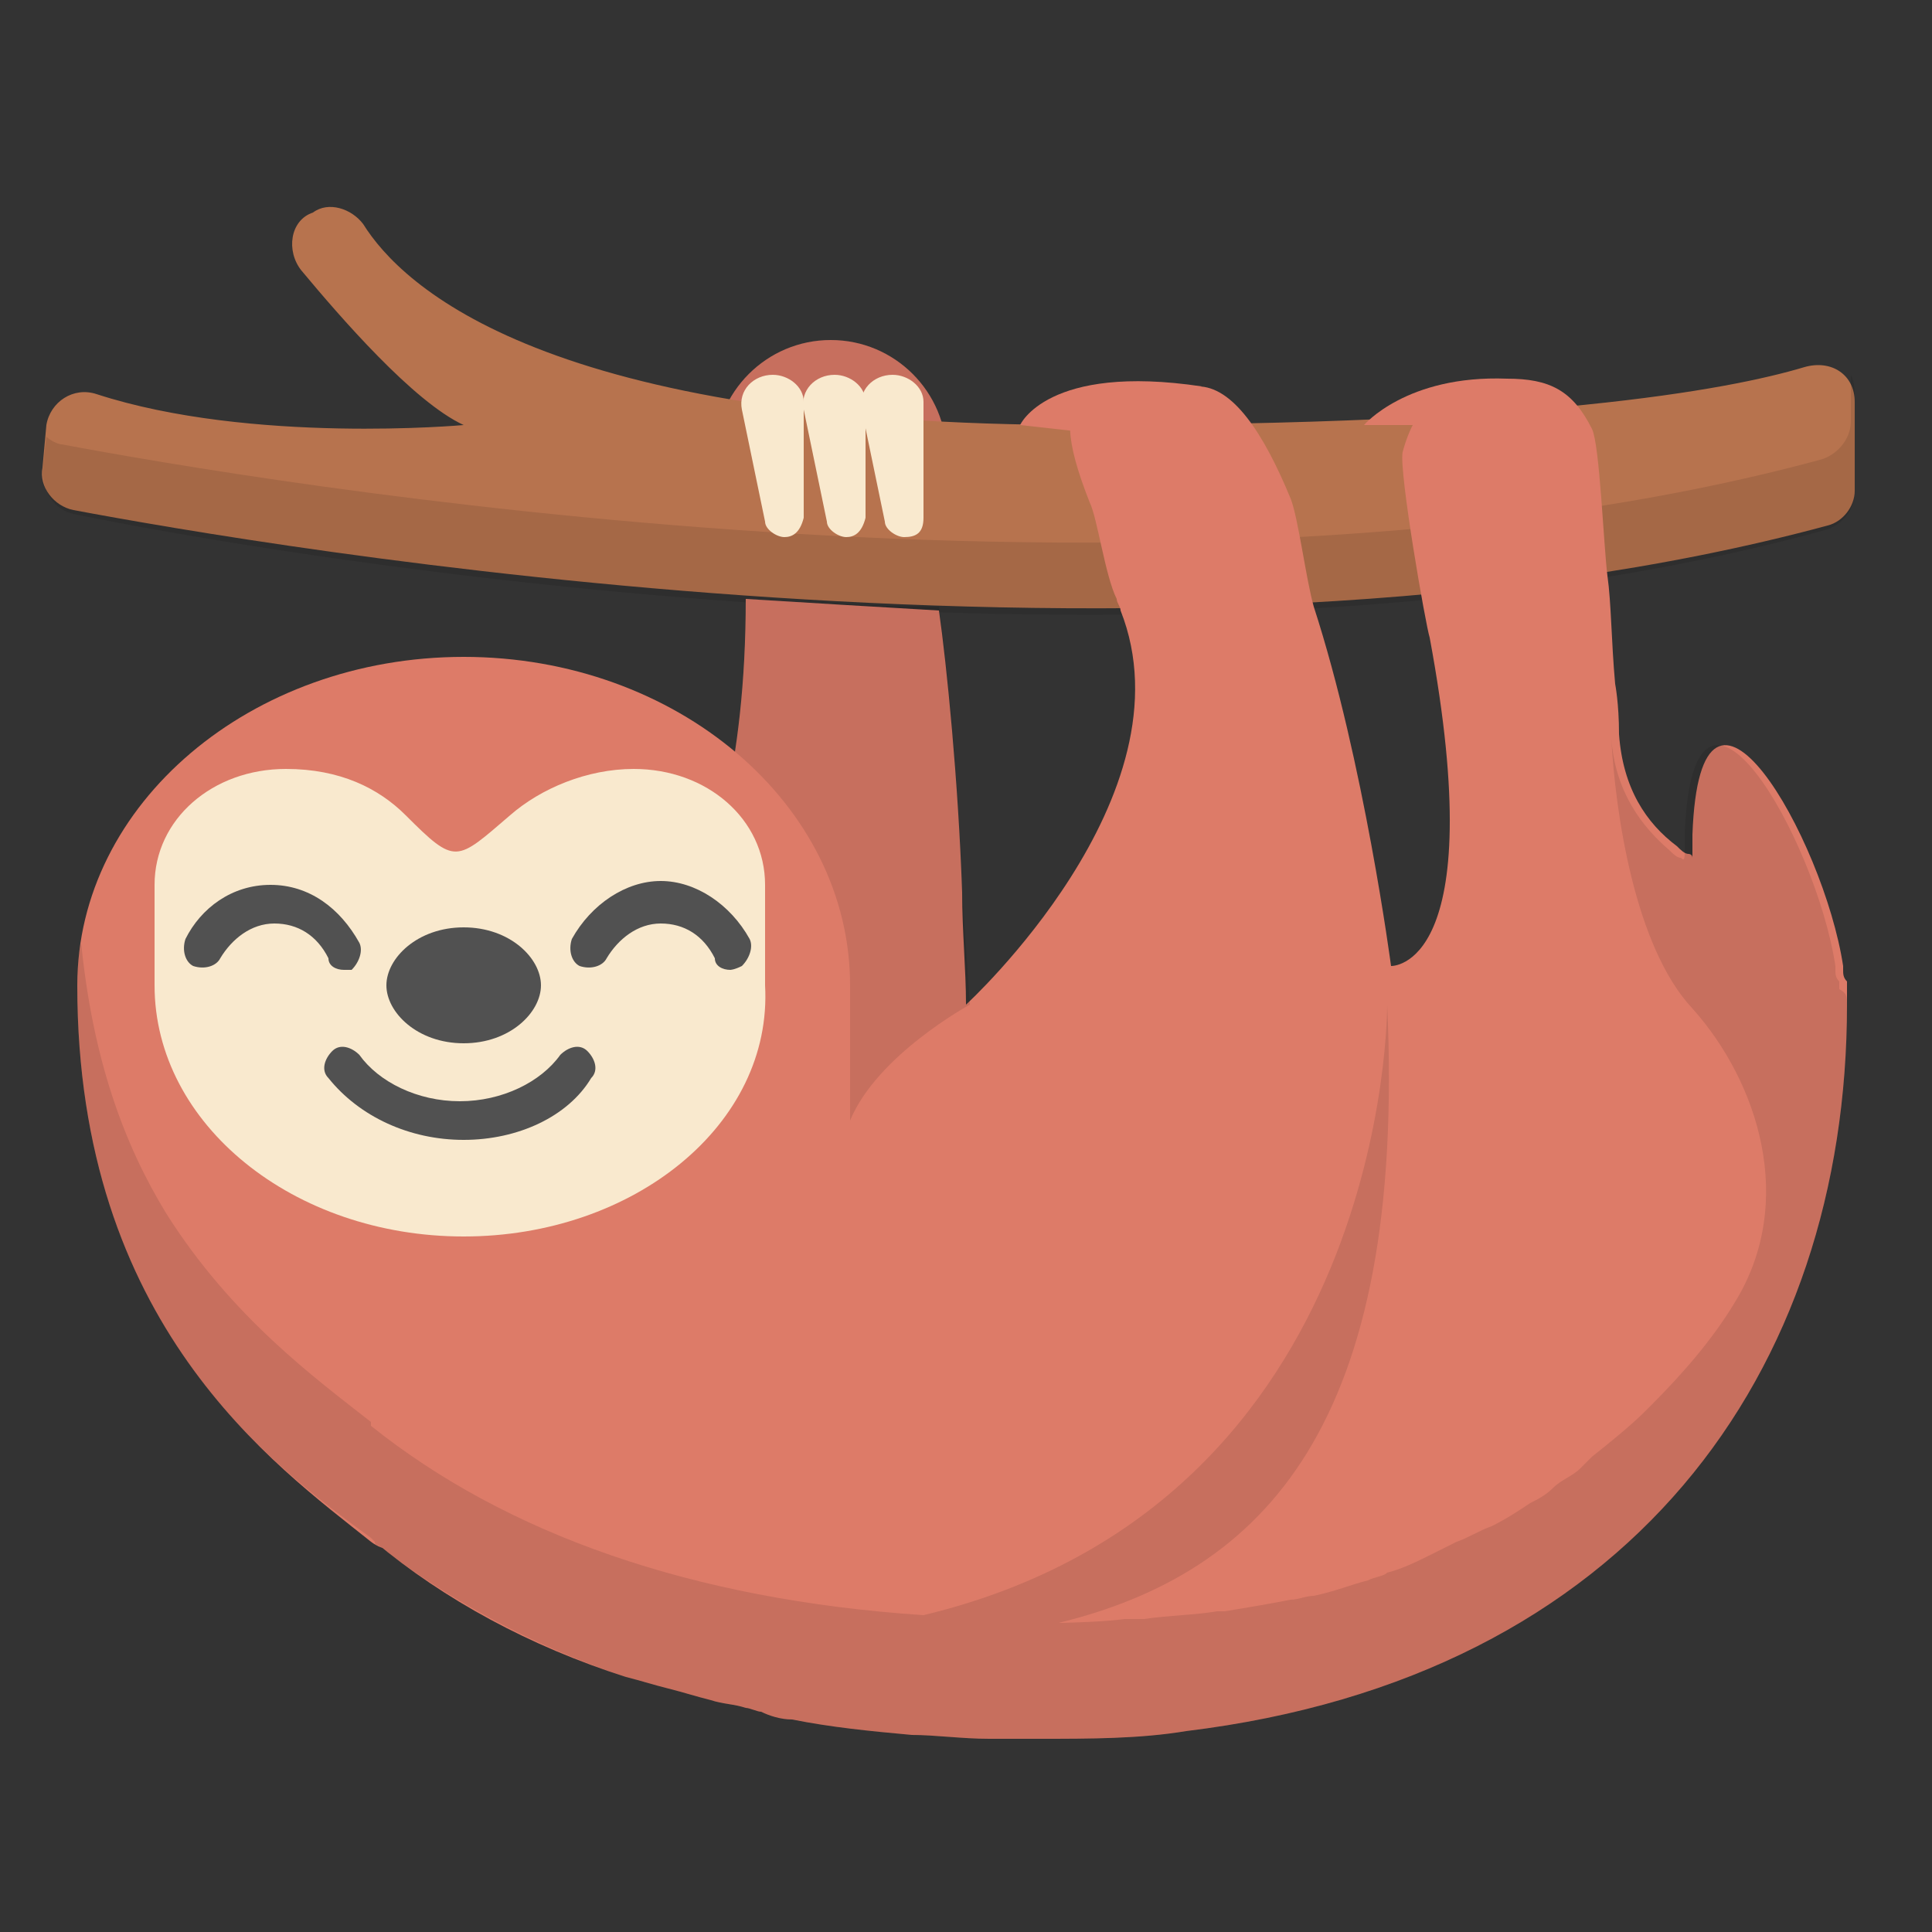 <?xml version="1.0" ?><!DOCTYPE svg  PUBLIC '-//W3C//DTD SVG 1.1//EN'  'http://www.w3.org/Graphics/SVG/1.1/DTD/svg11.dtd'><svg enable-background="new 0 0 50 50" height="50px" id="Layer_1" version="1.1" viewBox="0 0 50 50" width="50px" xml:space="preserve" xmlns="http://www.w3.org/2000/svg" xmlns:xlink="http://www.w3.org/1999/xlink"><rect x="0" y="0" width="50" height="50" fill="#333333" stroke="none"/><g><circle cx="21.5" cy="11.8" fill="#DD7B68" r="3"/></g><g opacity="0.1"><circle cx="21.5" cy="11.8" r="3"/></g><g><path d="M48,10.4c0-0.7-0.6-1.1-1.3-0.9c-2,0.6-6.9,1.5-18.7,1.5C14.1,11,10.4,7.4,9.4,5.8C9.1,5.4,8.5,5.2,8.1,5.5   l0,0C7.5,5.7,7.4,6.5,7.8,7c1,1.2,2.9,3.4,4.2,4c0,0-5.5,0.5-9.5-0.8c-0.6-0.2-1.2,0.2-1.3,0.8l-0.1,1.1c-0.1,0.5,0.3,1,0.8,1.1   c4.8,0.9,28.4,5,45.4,0.4c0.4-0.1,0.7-0.5,0.7-0.9V10.4z" fill="#B7734E"/></g><g opacity="0.1"><path d="M48,10.4v2.3c0,0.4-0.2,0.8-0.7,1c-17,4.7-40.6,0.6-45.4-0.4c-0.5-0.1-0.8-0.6-0.8-1.1l0.1-0.9c0.1,0.1,0.3,0.2,0.4,0.2   c4.8,0.9,28.5,5,45.5,0.4c0.4-0.1,0.8-0.5,0.8-1V9.7C48,9.9,48,10.1,48,10.4z"/></g><g><path d="M47.8,26c0,9.5-5.6,17.4-17.1,18.8c-1.2,0.2-2.5,0.2-3.8,0.2c-0.4,0-0.9,0-1.3,0c-0.7,0-1.4-0.1-2-0.1   c-1.1-0.1-2.1-0.2-3.1-0.4c-0.3,0-0.6-0.1-0.8-0.2c-0.1,0-0.3-0.1-0.4-0.1c-0.3-0.1-0.6-0.1-0.9-0.2c-0.4-0.1-0.7-0.2-1.1-0.3   s-0.7-0.2-1.1-0.3c-2.5-0.8-4.7-2-6.5-3.5c0,0,0,0-0.1-0.1c-2.7-2.2-4.5-5-5.3-8.4C4.1,30.3,4,29.2,4,28l0.3-0.2L16,25h0l0.8,0.1   c0,0,0,0.1,0,0.1c0,0,0,0,0,0c0,0,0,0,0,0c0.1-0.2,0.5-0.5,0.9-1.3c0.7-1.4,1.6-4,1.6-8.4c1.6,0.1,3.3,0.2,5,0.3   c0.2,1.4,0.5,4.4,0.6,7.3c0,1,0.1,2,0.1,2.9c0,0,5.9-5.4,4-10.2c0-0.1-0.1-0.2-0.1-0.3c-0.3-0.6-0.5-2.1-0.7-2.5   c-1.3-3.3,0-3,2.8-3c0.9,0,1.7,1.2,2.4,2.9c0.2,0.5,0.4,2.1,0.6,2.8C35.3,19.7,36,25,36,25s2.6,0.1,1-8.5c-0.1-0.3-0.8-4.3-0.7-4.8   c0.4-1.5,1.3-1.9,2.7-1.9c1.1,0,1.7,0.3,2.2,1.3c0.2,0.4,0.3,3,0.4,3.8c0.1,0.7,0.1,1.7,0.2,2.8c0,0,0.1,0.5,0.1,1.3   c0.1,1.4,0.7,2.3,1.5,2.9c0.1,0.1,0.2,0.2,0.3,0.2c0,0,0.1,0,0.1,0.1c0-0.1,0-0.3,0-0.4c0-0.1,0-0.1,0-0.2c0.2-5.5,3.4,0.1,3.9,3.4   c0,0,0,0.1,0,0.1c0,0.1,0,0.2,0.1,0.3c0,0.1,0,0.1,0,0.2C47.8,25.7,47.8,25.8,47.8,26z" fill="#DD7B68"/></g><g opacity="0.1"><path d="M25.1,26L16,26v-0.7l0.8-0.1c0,0,0,0,0,0c0,0,0,0,0,0s0,0,0,0c0.1-0.1,0.5-0.5,0.9-1.3c0.7-1.4,1.6-4,1.6-8.4   c1.6,0.1,3.3,0.2,5,0.2c0.2,1.4,0.5,4.4,0.6,7.3L25.1,26z"/></g><g><path d="M22,25.5c0-4.7-4.5-8.5-10-8.5S2,20.8,2,25.5c0,8.8,5.1,12.4,7.6,14.4c2.6,2,12.4-9.8,12.4-9.8" fill="#DD7B68"/></g><g><path d="M12,32c-4.4,0-8-2.9-8-6.5v-2.6c0-1.7,1.5-3,3.4-3h0c1.4,0,2.4,0.5,3.1,1.2c1.3,1.3,1.3,1.2,2.7,0   c0.8-0.7,2-1.2,3.2-1.2h0c1.9,0,3.4,1.3,3.4,3v2.6C20,29.1,16.4,32,12,32z" fill="#F9E9CE"/></g><g><path d="M12,27c-1.2,0-2-0.8-2-1.5s0.8-1.5,2-1.5s2,0.8,2,1.5S13.2,27,12,27z" fill="#515151"/></g><g opacity="0.1"><path d="M25.1,26c0,0-2.4,1.3-3.1,3c0,0,0-1.4,0-3L25.1,26z"/></g><g><path d="M20.3,13.9L20.3,13.9c-0.2,0-0.5-0.2-0.5-0.4l-0.6-2.9c-0.1-0.5,0.3-0.9,0.8-0.9c0.4,0,0.8,0.3,0.8,0.7v3   C20.7,13.8,20.5,13.9,20.3,13.9z" fill="#F9E9CE"/></g><g><path d="M21.9,13.9L21.9,13.9c-0.2,0-0.5-0.2-0.5-0.4l-0.6-2.9c-0.1-0.5,0.3-0.9,0.8-0.9c0.4,0,0.8,0.3,0.8,0.7v3   C22.3,13.8,22.1,13.9,21.9,13.9z" fill="#F9E9CE"/></g><g><path d="M23.4,13.9L23.4,13.9c-0.2,0-0.5-0.2-0.5-0.4l-0.6-2.9c-0.1-0.5,0.3-0.9,0.8-0.9c0.4,0,0.8,0.3,0.8,0.7v3   C23.9,13.8,23.7,13.9,23.4,13.9z" fill="#F9E9CE"/></g><g><path d="M12,29.5c-1.4,0-2.7-0.6-3.5-1.6c-0.2-0.2-0.1-0.5,0.1-0.7c0.2-0.2,0.5-0.1,0.7,0.1   c0.5,0.7,1.5,1.2,2.6,1.2s2.1-0.5,2.6-1.2c0.2-0.2,0.5-0.3,0.7-0.1c0.2,0.2,0.3,0.5,0.1,0.7C14.7,28.9,13.4,29.5,12,29.5z" fill="#515151"/></g><g><path d="M8.9,25.1c-0.2,0-0.4-0.1-0.4-0.3c-0.3-0.6-0.8-0.9-1.4-0.9s-1.1,0.4-1.4,0.9c-0.1,0.2-0.4,0.3-0.7,0.2   c-0.2-0.1-0.3-0.4-0.2-0.7C5.2,23.5,6,22.9,7,22.9s1.8,0.6,2.3,1.5c0.1,0.2,0,0.5-0.2,0.7C9,25.1,8.9,25.1,8.9,25.1z" fill="#515151"/></g><g><path d="M18.9,25.1c-0.2,0-0.4-0.1-0.4-0.3c-0.3-0.6-0.8-0.9-1.4-0.9s-1.1,0.4-1.4,0.9c-0.1,0.2-0.4,0.3-0.7,0.2   c-0.2-0.1-0.3-0.4-0.2-0.7c0.5-0.9,1.4-1.5,2.3-1.5s1.8,0.6,2.3,1.5c0.1,0.2,0,0.5-0.2,0.7C19,25.1,18.9,25.1,18.9,25.1z" fill="#515151"/></g><g opacity="0.1"><path d="M47.8,26c0,9.5-5.6,17.4-17.1,18.8c-1.2,0.2-2.5,0.2-3.8,0.2c-0.4,0-0.9,0-1.3,0c-0.7,0-1.4-0.1-2-0.1   c-1.1-0.1-2.1-0.2-3.1-0.4c-0.3,0-0.6-0.1-0.8-0.2c-0.1,0-0.3-0.1-0.4-0.1c-0.3-0.1-0.6-0.1-0.9-0.2c-0.4-0.1-0.7-0.2-1.1-0.3   s-0.7-0.2-1.1-0.3c-2.4-0.8-4.6-2-6.4-3.4c0,0-0.1,0-0.1-0.1c0,0,0,0-0.1-0.1C7,37.9,2,34.2,2,25.5c0-0.4,0-0.7,0.1-1.1   c0.3,3,1.1,5.2,2.2,7c1.7,2.7,3.9,4.3,5.3,5.4c0,0,0,0,0,0.1c3.5,2.8,8.3,4.5,14.3,4.9v0C36,38.9,35.9,26,35.9,26   c0.5,10.9-3.2,14.7-8.5,16c0.1,0,1.4,0,0.3,0c-0.7,0,0.7,0,1.4-0.1c0.2,0,0.4,0,0.5,0c0.7-0.1,1.3-0.1,1.9-0.2c0.1,0,0.1,0,0.2,0   c0.6-0.1,1.2-0.2,1.7-0.3c0.2,0,0.4-0.1,0.6-0.1c0.5-0.1,1-0.3,1.4-0.4c0.2-0.1,0.4-0.1,0.5-0.2c0.4-0.1,0.8-0.3,1.2-0.5   c0.2-0.1,0.4-0.2,0.6-0.3c0.3-0.1,0.6-0.3,0.9-0.4c0.4-0.2,0.7-0.4,1-0.6c0.2-0.1,0.4-0.2,0.6-0.4c0.2-0.2,0.5-0.3,0.7-0.5   c0.1-0.1,0.2-0.2,0.3-0.3c0.5-0.4,1-0.8,1.4-1.2l0.1-0.1c0.8-0.8,1.6-1.7,2.2-2.7c1.6-2.6,0.6-5.7-1.1-7.6c-1.5-1.6-2-5.1-2.1-7   c0.1,1.4,0.8,2.3,1.5,2.9c0.1,0.1,0.2,0.2,0.3,0.2c0.1,0.1,0.1,0,0.1-0.2c0-0.1,0-0.1,0-0.2c0-0.1,0-0.1,0-0.2   c0.2-5.5,3.4,0.1,3.9,3.4c0,0,0,0.1,0,0.1c0,0.1,0,0.2,0.1,0.3c0,0.1,0,0.1,0,0.2C47.8,25.7,47.8,25.8,47.8,26z"/></g><g><path d="M26.4,11c0,0,0.7-1.6,4.7-1l-2.9,1.2" fill="#DD7B68"/></g><g><path d="M35.3,11c0,0,1.1-1.3,3.7-1.2L37.2,11H35.3z" fill="#DD7B68"/></g></svg>